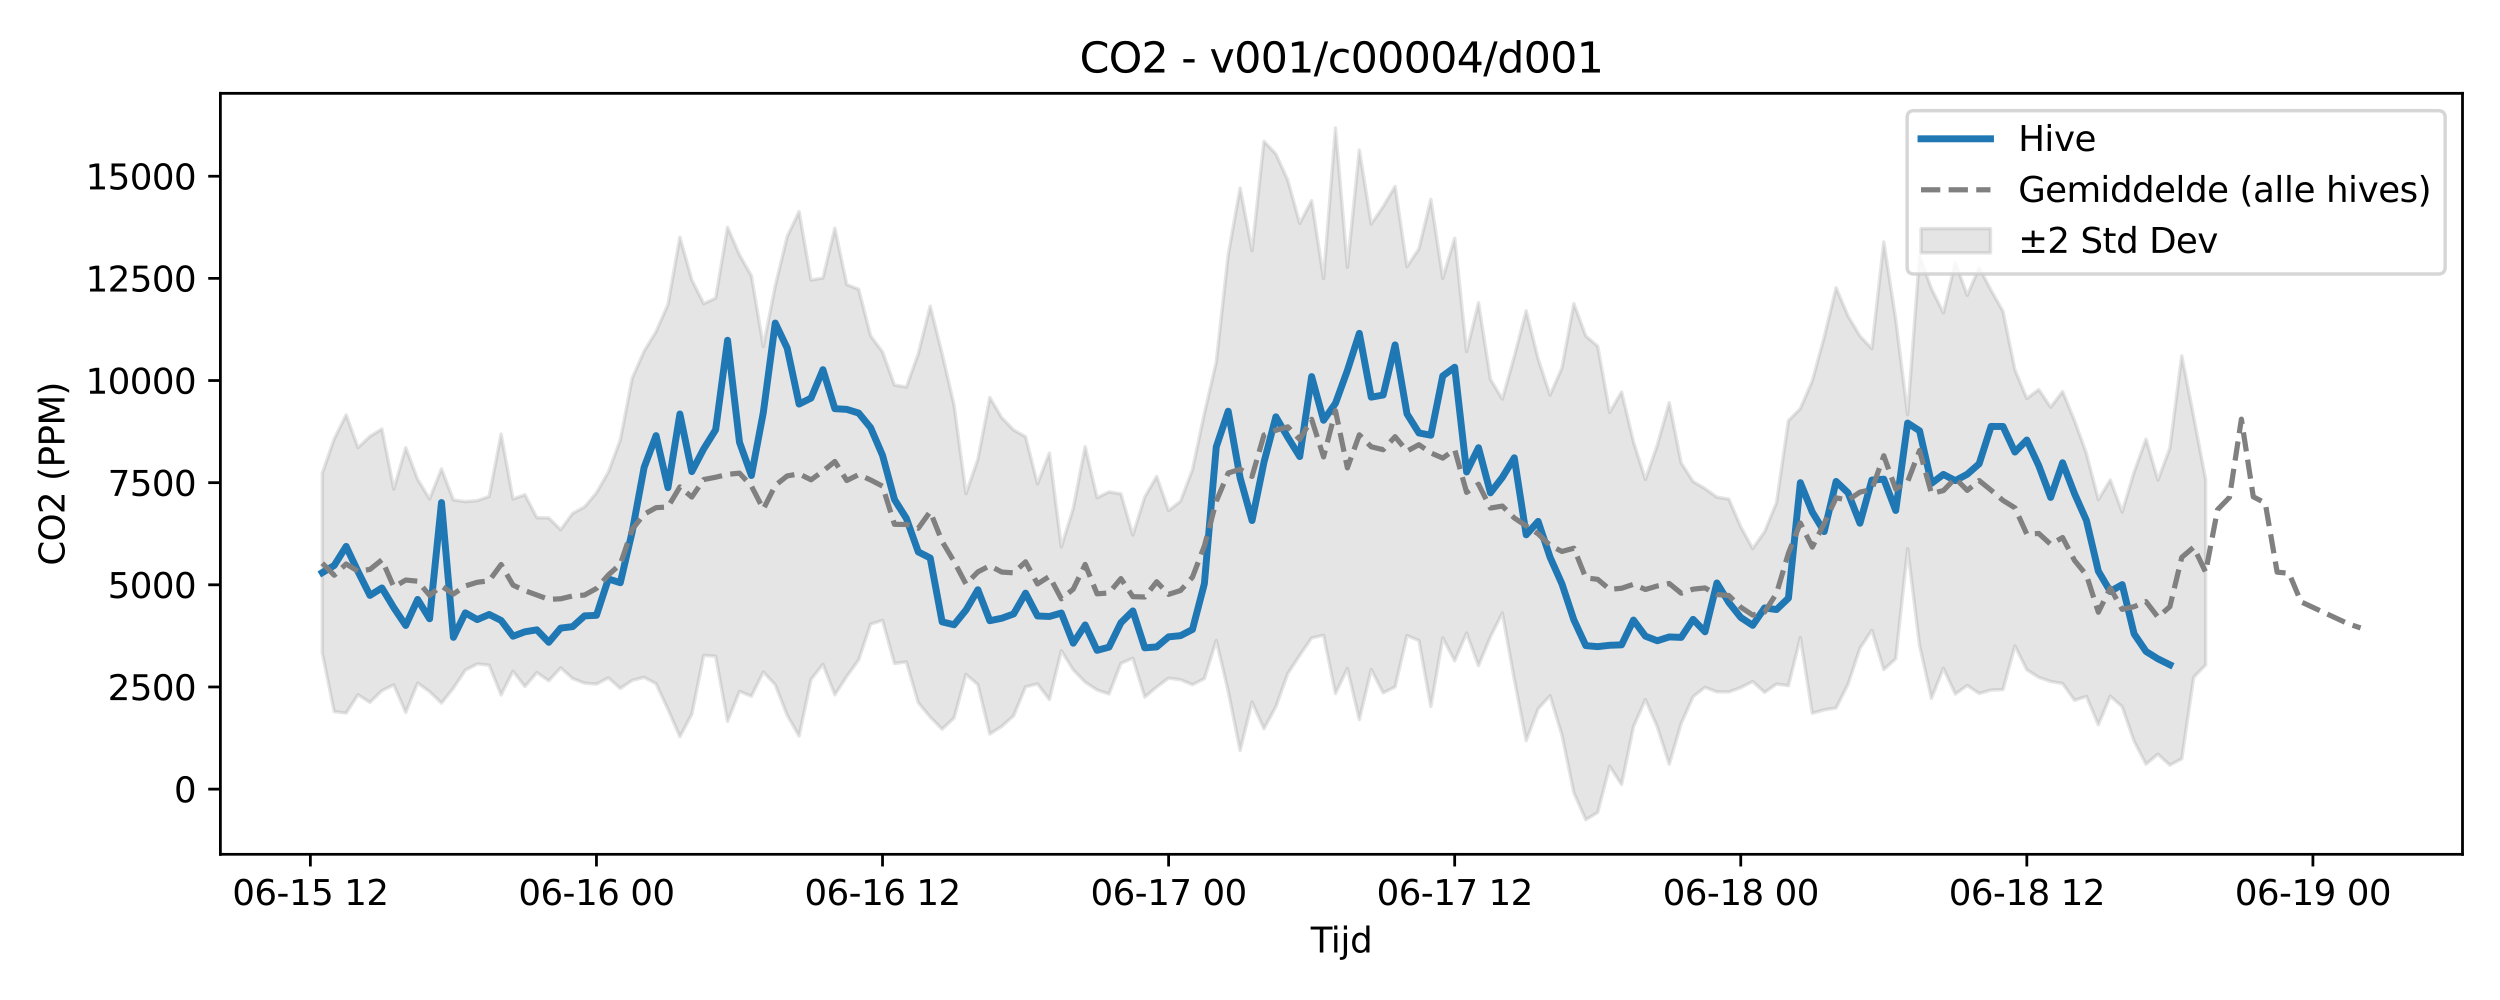 <?xml version="1.0" encoding="utf-8" standalone="no"?>
<!DOCTYPE svg PUBLIC "-//W3C//DTD SVG 1.1//EN"
  "http://www.w3.org/Graphics/SVG/1.1/DTD/svg11.dtd">
<svg xmlns:xlink="http://www.w3.org/1999/xlink" width="720pt" height="288pt" viewBox="0 0 720 288" xmlns="http://www.w3.org/2000/svg" version="1.1">
 <defs>
  <style type="text/css">*{stroke-linejoin: round; stroke-linecap: butt}</style>
 </defs>
 <g id="figure_1">
  <g id="patch_1">
   <path d="M 0 288 
L 720 288 
L 720 0 
L 0 0 
z
" style="fill: #ffffff"/>
  </g>
  <g id="axes_1">
   <g id="patch_2">
    <path d="M 63.47 246.04 
L 709.2 246.04 
L 709.2 26.88 
L 63.47 26.88 
z
" style="fill: #ffffff"/>
   </g>
   <g id="FillBetweenPolyCollection_1">
    <defs>
     <path id="m7c883e837b" d="M 92.821 -151.718 
L 92.821 -99.888 
L 96.254 -83.065 
L 99.687 -82.637 
L 103.12 -87.908 
L 106.553 -85.699 
L 109.986 -89.09 
L 113.419 -90.741 
L 116.852 -82.831 
L 120.285 -91.264 
L 123.718 -88.813 
L 127.15 -85.507 
L 130.583 -89.812 
L 134.016 -94.982 
L 137.449 -96.773 
L 140.882 -96.433 
L 144.315 -87.86 
L 147.748 -94.683 
L 151.181 -90.273 
L 154.614 -94.298 
L 158.047 -91.931 
L 161.48 -95.653 
L 164.912 -92.588 
L 168.345 -91.252 
L 171.778 -90.974 
L 175.211 -92.769 
L 178.644 -89.728 
L 182.077 -92.045 
L 185.51 -92.929 
L 188.943 -91.09 
L 192.376 -83.692 
L 195.809 -75.841 
L 199.242 -82.294 
L 202.674 -99.248 
L 206.107 -98.986 
L 209.54 -80.231 
L 212.973 -88.872 
L 216.406 -87.487 
L 219.839 -94.462 
L 223.272 -90.772 
L 226.705 -82.03 
L 230.138 -75.996 
L 233.571 -92.294 
L 237.004 -96.679 
L 240.436 -87.904 
L 243.869 -93.193 
L 247.302 -97.949 
L 250.735 -108.26 
L 254.168 -109.33 
L 257.601 -96.907 
L 261.034 -97.364 
L 264.467 -85.61 
L 267.9 -81.491 
L 271.333 -78.003 
L 274.765 -81.235 
L 278.198 -93.748 
L 281.631 -90.847 
L 285.064 -76.599 
L 288.497 -78.797 
L 291.93 -81.87 
L 295.363 -90.186 
L 298.796 -91.031 
L 302.229 -86.523 
L 305.662 -100.596 
L 309.095 -95.082 
L 312.527 -91.533 
L 315.96 -89.292 
L 319.393 -88.133 
L 322.826 -96.958 
L 326.259 -98.433 
L 329.692 -87.259 
L 333.125 -90.128 
L 336.558 -92.692 
L 339.991 -92.237 
L 343.424 -90.806 
L 346.857 -92.559 
L 350.289 -103.541 
L 353.722 -88.955 
L 357.155 -71.867 
L 360.588 -85.789 
L 364.021 -78.111 
L 367.454 -84.49 
L 370.887 -94.019 
L 374.32 -99.255 
L 377.753 -104.278 
L 381.186 -105.033 
L 384.619 -88.251 
L 388.051 -95.478 
L 391.484 -80.747 
L 394.917 -95.173 
L 398.35 -88.453 
L 401.783 -90.165 
L 405.216 -104.948 
L 408.649 -103.538 
L 412.082 -84.512 
L 415.515 -104.287 
L 418.948 -97.677 
L 422.381 -105.677 
L 425.813 -96.287 
L 429.246 -104.602 
L 432.679 -111.441 
L 436.112 -92.36 
L 439.545 -74.701 
L 442.978 -83.842 
L 446.411 -87.638 
L 449.844 -76.311 
L 453.277 -59.678 
L 456.71 -51.922 
L 460.143 -54.014 
L 463.575 -67.315 
L 467.008 -62.048 
L 470.441 -78.7 
L 473.874 -86.515 
L 477.307 -78.659 
L 480.74 -67.883 
L 484.173 -79.615 
L 487.606 -87.335 
L 491.039 -90.056 
L 494.472 -88.754 
L 497.905 -88.716 
L 501.337 -89.971 
L 504.77 -91.707 
L 508.203 -88.581 
L 511.636 -90.988 
L 515.069 -90.531 
L 518.502 -104.397 
L 521.935 -82.585 
L 525.368 -83.553 
L 528.801 -84.113 
L 532.234 -90.934 
L 535.666 -101.319 
L 539.099 -106.487 
L 542.532 -95.16 
L 545.965 -98.272 
L 549.398 -129.984 
L 552.831 -102.164 
L 556.264 -86.874 
L 559.697 -95.538 
L 563.13 -88.109 
L 566.563 -90.588 
L 569.996 -88.28 
L 573.428 -89.252 
L 576.861 -89.404 
L 580.294 -101.974 
L 583.727 -95.098 
L 587.16 -92.926 
L 590.593 -91.738 
L 594.026 -91.147 
L 597.459 -86.308 
L 600.892 -87.435 
L 604.325 -79.264 
L 607.758 -87.505 
L 611.19 -84.459 
L 614.623 -74.521 
L 618.056 -67.916 
L 621.489 -70.784 
L 624.922 -67.639 
L 628.355 -69.461 
L 631.788 -92.941 
L 635.221 -96.496 
L 635.221 -149.941 
L 635.221 -149.941 
L 631.788 -167.905 
L 628.355 -185.513 
L 624.922 -158.944 
L 621.489 -149.718 
L 618.056 -161.545 
L 614.623 -152.038 
L 611.19 -140.546 
L 607.758 -149.785 
L 604.325 -144.102 
L 600.892 -157.367 
L 597.459 -166.883 
L 594.026 -175.236 
L 590.593 -170.736 
L 587.16 -175.809 
L 583.727 -173.223 
L 580.294 -181.519 
L 576.861 -198.357 
L 573.428 -204.398 
L 569.996 -210.926 
L 566.563 -202.947 
L 563.13 -212.403 
L 559.697 -197.886 
L 556.264 -204.842 
L 552.831 -214.327 
L 549.398 -168.585 
L 545.965 -196.016 
L 542.532 -218.324 
L 539.099 -187.603 
L 535.666 -191.214 
L 532.234 -196.988 
L 528.801 -205.133 
L 525.368 -190.911 
L 521.935 -178.279 
L 518.502 -170.317 
L 515.069 -166.841 
L 511.636 -143.215 
L 508.203 -134.862 
L 504.77 -130.009 
L 501.337 -136.282 
L 497.905 -144.255 
L 494.472 -144.804 
L 491.039 -147.289 
L 487.606 -149.307 
L 484.173 -154.703 
L 480.74 -172.025 
L 477.307 -159.82 
L 473.874 -149.925 
L 470.441 -160.752 
L 467.008 -175.108 
L 463.575 -169.208 
L 460.143 -188.282 
L 456.71 -191.238 
L 453.277 -200.551 
L 449.844 -182.044 
L 446.411 -174.21 
L 442.978 -184.656 
L 439.545 -198.454 
L 436.112 -185.296 
L 432.679 -173.066 
L 429.246 -178.763 
L 425.813 -200.795 
L 422.381 -186.725 
L 418.948 -219.378 
L 415.515 -207.84 
L 412.082 -230.607 
L 408.649 -216.335 
L 405.216 -211.21 
L 401.783 -234.317 
L 398.35 -228.5 
L 394.917 -223.492 
L 391.484 -244.797 
L 388.051 -211.033 
L 384.619 -251.158 
L 381.186 -207.778 
L 377.753 -230.217 
L 374.32 -223.653 
L 370.887 -236.111 
L 367.454 -243.661 
L 364.021 -247.303 
L 360.588 -215.784 
L 357.155 -233.848 
L 353.722 -214.588 
L 350.289 -183.722 
L 346.857 -168.912 
L 343.424 -152.733 
L 339.991 -143.623 
L 336.558 -140.958 
L 333.125 -150.794 
L 329.692 -144.875 
L 326.259 -133.903 
L 322.826 -145.765 
L 319.393 -146.338 
L 315.96 -144.653 
L 312.527 -159.348 
L 309.095 -141.578 
L 305.662 -130.476 
L 302.229 -157.502 
L 298.796 -148.621 
L 295.363 -162.206 
L 291.93 -164.168 
L 288.497 -167.701 
L 285.064 -173.534 
L 281.631 -155.752 
L 278.198 -145.822 
L 274.765 -171.355 
L 271.333 -186.111 
L 267.9 -199.82 
L 264.467 -186.107 
L 261.034 -176.524 
L 257.601 -177.094 
L 254.168 -186.645 
L 250.735 -191.283 
L 247.302 -204.688 
L 243.869 -206.029 
L 240.436 -222.277 
L 237.004 -207.944 
L 233.571 -207.343 
L 230.138 -227.054 
L 226.705 -219.834 
L 223.272 -205.634 
L 219.839 -188.245 
L 216.406 -208.559 
L 212.973 -214.603 
L 209.54 -222.528 
L 206.107 -202.128 
L 202.674 -200.543 
L 199.242 -207.406 
L 195.809 -219.694 
L 192.376 -200.307 
L 188.943 -192.493 
L 185.51 -186.859 
L 182.077 -179.071 
L 178.644 -161.275 
L 175.211 -152.058 
L 171.778 -146.067 
L 168.345 -142.004 
L 164.912 -140.145 
L 161.48 -135.444 
L 158.047 -138.837 
L 154.614 -138.908 
L 151.181 -145.512 
L 147.748 -144.286 
L 144.315 -162.984 
L 140.882 -145.031 
L 137.449 -143.834 
L 134.016 -143.523 
L 130.583 -144.022 
L 127.15 -152.952 
L 123.718 -144.289 
L 120.285 -149.964 
L 116.852 -159.065 
L 113.419 -147.157 
L 109.986 -164.458 
L 106.553 -162.324 
L 103.12 -159.066 
L 99.687 -168.515 
L 96.254 -161.606 
L 92.821 -151.718 
z
" style="stroke: #808080; stroke-opacity: 0.2"/>
    </defs>
    <g clip-path="url(#pbb667605f0)">
     <use xlink:href="#m7c883e837b" x="0" y="288" style="fill: #808080; fill-opacity: 0.2; stroke: #808080; stroke-opacity: 0.2"/>
    </g>
   </g>
   <g id="matplotlib.axis_1">
    <g id="xtick_1">
     <g id="line2d_1">
      <defs>
       <path id="m0e3fbd7cf3" d="M 0 0 
L 0 3.5 
" style="stroke: #000000; stroke-width: 0.8"/>
      </defs>
      <g>
       <use xlink:href="#m0e3fbd7cf3" x="89.388" y="246.04" style="stroke: #000000; stroke-width: 0.8"/>
      </g>
     </g>
     <g id="text_1">
      <!-- 06-15 12 -->
      <g transform="translate(66.908 260.638) scale(0.1 -0.1)">
       <defs>
        <path id="DejaVuSans-30" d="M 2034 4250 
Q 1547 4250 1301 3770 
Q 1056 3291 1056 2328 
Q 1056 1369 1301 889 
Q 1547 409 2034 409 
Q 2525 409 2770 889 
Q 3016 1369 3016 2328 
Q 3016 3291 2770 3770 
Q 2525 4250 2034 4250 
z
M 2034 4750 
Q 2819 4750 3233 4129 
Q 3647 3509 3647 2328 
Q 3647 1150 3233 529 
Q 2819 -91 2034 -91 
Q 1250 -91 836 529 
Q 422 1150 422 2328 
Q 422 3509 836 4129 
Q 1250 4750 2034 4750 
z
" transform="scale(0.016)"/>
        <path id="DejaVuSans-36" d="M 2113 2584 
Q 1688 2584 1439 2293 
Q 1191 2003 1191 1497 
Q 1191 994 1439 701 
Q 1688 409 2113 409 
Q 2538 409 2786 701 
Q 3034 994 3034 1497 
Q 3034 2003 2786 2293 
Q 2538 2584 2113 2584 
z
M 3366 4563 
L 3366 3988 
Q 3128 4100 2886 4159 
Q 2644 4219 2406 4219 
Q 1781 4219 1451 3797 
Q 1122 3375 1075 2522 
Q 1259 2794 1537 2939 
Q 1816 3084 2150 3084 
Q 2853 3084 3261 2657 
Q 3669 2231 3669 1497 
Q 3669 778 3244 343 
Q 2819 -91 2113 -91 
Q 1303 -91 875 529 
Q 447 1150 447 2328 
Q 447 3434 972 4092 
Q 1497 4750 2381 4750 
Q 2619 4750 2861 4703 
Q 3103 4656 3366 4563 
z
" transform="scale(0.016)"/>
        <path id="DejaVuSans-2d" d="M 313 2009 
L 1997 2009 
L 1997 1497 
L 313 1497 
L 313 2009 
z
" transform="scale(0.016)"/>
        <path id="DejaVuSans-31" d="M 794 531 
L 1825 531 
L 1825 4091 
L 703 3866 
L 703 4441 
L 1819 4666 
L 2450 4666 
L 2450 531 
L 3481 531 
L 3481 0 
L 794 0 
L 794 531 
z
" transform="scale(0.016)"/>
        <path id="DejaVuSans-35" d="M 691 4666 
L 3169 4666 
L 3169 4134 
L 1269 4134 
L 1269 2991 
Q 1406 3038 1543 3061 
Q 1681 3084 1819 3084 
Q 2600 3084 3056 2656 
Q 3513 2228 3513 1497 
Q 3513 744 3044 326 
Q 2575 -91 1722 -91 
Q 1428 -91 1123 -41 
Q 819 9 494 109 
L 494 744 
Q 775 591 1075 516 
Q 1375 441 1709 441 
Q 2250 441 2565 725 
Q 2881 1009 2881 1497 
Q 2881 1984 2565 2268 
Q 2250 2553 1709 2553 
Q 1456 2553 1204 2497 
Q 953 2441 691 2322 
L 691 4666 
z
" transform="scale(0.016)"/>
        <path id="DejaVuSans-20" transform="scale(0.016)"/>
        <path id="DejaVuSans-32" d="M 1228 531 
L 3431 531 
L 3431 0 
L 469 0 
L 469 531 
Q 828 903 1448 1529 
Q 2069 2156 2228 2338 
Q 2531 2678 2651 2914 
Q 2772 3150 2772 3378 
Q 2772 3750 2511 3984 
Q 2250 4219 1831 4219 
Q 1534 4219 1204 4116 
Q 875 4013 500 3803 
L 500 4441 
Q 881 4594 1212 4672 
Q 1544 4750 1819 4750 
Q 2544 4750 2975 4387 
Q 3406 4025 3406 3419 
Q 3406 3131 3298 2873 
Q 3191 2616 2906 2266 
Q 2828 2175 2409 1742 
Q 1991 1309 1228 531 
z
" transform="scale(0.016)"/>
       </defs>
       <use xlink:href="#DejaVuSans-30"/>
       <use xlink:href="#DejaVuSans-36" transform="translate(63.623 0)"/>
       <use xlink:href="#DejaVuSans-2d" transform="translate(127.246 0)"/>
       <use xlink:href="#DejaVuSans-31" transform="translate(163.33 0)"/>
       <use xlink:href="#DejaVuSans-35" transform="translate(226.953 0)"/>
       <use xlink:href="#DejaVuSans-20" transform="translate(290.576 0)"/>
       <use xlink:href="#DejaVuSans-31" transform="translate(322.363 0)"/>
       <use xlink:href="#DejaVuSans-32" transform="translate(385.986 0)"/>
      </g>
     </g>
    </g>
    <g id="xtick_2">
     <g id="line2d_2">
      <g>
       <use xlink:href="#m0e3fbd7cf3" x="171.778" y="246.04" style="stroke: #000000; stroke-width: 0.8"/>
      </g>
     </g>
     <g id="text_2">
      <!-- 06-16 00 -->
      <g transform="translate(149.298 260.638) scale(0.1 -0.1)">
       <use xlink:href="#DejaVuSans-30"/>
       <use xlink:href="#DejaVuSans-36" transform="translate(63.623 0)"/>
       <use xlink:href="#DejaVuSans-2d" transform="translate(127.246 0)"/>
       <use xlink:href="#DejaVuSans-31" transform="translate(163.33 0)"/>
       <use xlink:href="#DejaVuSans-36" transform="translate(226.953 0)"/>
       <use xlink:href="#DejaVuSans-20" transform="translate(290.576 0)"/>
       <use xlink:href="#DejaVuSans-30" transform="translate(322.363 0)"/>
       <use xlink:href="#DejaVuSans-30" transform="translate(385.986 0)"/>
      </g>
     </g>
    </g>
    <g id="xtick_3">
     <g id="line2d_3">
      <g>
       <use xlink:href="#m0e3fbd7cf3" x="254.168" y="246.04" style="stroke: #000000; stroke-width: 0.8"/>
      </g>
     </g>
     <g id="text_3">
      <!-- 06-16 12 -->
      <g transform="translate(231.688 260.638) scale(0.1 -0.1)">
       <use xlink:href="#DejaVuSans-30"/>
       <use xlink:href="#DejaVuSans-36" transform="translate(63.623 0)"/>
       <use xlink:href="#DejaVuSans-2d" transform="translate(127.246 0)"/>
       <use xlink:href="#DejaVuSans-31" transform="translate(163.33 0)"/>
       <use xlink:href="#DejaVuSans-36" transform="translate(226.953 0)"/>
       <use xlink:href="#DejaVuSans-20" transform="translate(290.576 0)"/>
       <use xlink:href="#DejaVuSans-31" transform="translate(322.363 0)"/>
       <use xlink:href="#DejaVuSans-32" transform="translate(385.986 0)"/>
      </g>
     </g>
    </g>
    <g id="xtick_4">
     <g id="line2d_4">
      <g>
       <use xlink:href="#m0e3fbd7cf3" x="336.558" y="246.04" style="stroke: #000000; stroke-width: 0.8"/>
      </g>
     </g>
     <g id="text_4">
      <!-- 06-17 00 -->
      <g transform="translate(314.077 260.638) scale(0.1 -0.1)">
       <defs>
        <path id="DejaVuSans-37" d="M 525 4666 
L 3525 4666 
L 3525 4397 
L 1831 0 
L 1172 0 
L 2766 4134 
L 525 4134 
L 525 4666 
z
" transform="scale(0.016)"/>
       </defs>
       <use xlink:href="#DejaVuSans-30"/>
       <use xlink:href="#DejaVuSans-36" transform="translate(63.623 0)"/>
       <use xlink:href="#DejaVuSans-2d" transform="translate(127.246 0)"/>
       <use xlink:href="#DejaVuSans-31" transform="translate(163.33 0)"/>
       <use xlink:href="#DejaVuSans-37" transform="translate(226.953 0)"/>
       <use xlink:href="#DejaVuSans-20" transform="translate(290.576 0)"/>
       <use xlink:href="#DejaVuSans-30" transform="translate(322.363 0)"/>
       <use xlink:href="#DejaVuSans-30" transform="translate(385.986 0)"/>
      </g>
     </g>
    </g>
    <g id="xtick_5">
     <g id="line2d_5">
      <g>
       <use xlink:href="#m0e3fbd7cf3" x="418.948" y="246.04" style="stroke: #000000; stroke-width: 0.8"/>
      </g>
     </g>
     <g id="text_5">
      <!-- 06-17 12 -->
      <g transform="translate(396.467 260.638) scale(0.1 -0.1)">
       <use xlink:href="#DejaVuSans-30"/>
       <use xlink:href="#DejaVuSans-36" transform="translate(63.623 0)"/>
       <use xlink:href="#DejaVuSans-2d" transform="translate(127.246 0)"/>
       <use xlink:href="#DejaVuSans-31" transform="translate(163.33 0)"/>
       <use xlink:href="#DejaVuSans-37" transform="translate(226.953 0)"/>
       <use xlink:href="#DejaVuSans-20" transform="translate(290.576 0)"/>
       <use xlink:href="#DejaVuSans-31" transform="translate(322.363 0)"/>
       <use xlink:href="#DejaVuSans-32" transform="translate(385.986 0)"/>
      </g>
     </g>
    </g>
    <g id="xtick_6">
     <g id="line2d_6">
      <g>
       <use xlink:href="#m0e3fbd7cf3" x="501.337" y="246.04" style="stroke: #000000; stroke-width: 0.8"/>
      </g>
     </g>
     <g id="text_6">
      <!-- 06-18 00 -->
      <g transform="translate(478.857 260.638) scale(0.1 -0.1)">
       <defs>
        <path id="DejaVuSans-38" d="M 2034 2216 
Q 1584 2216 1326 1975 
Q 1069 1734 1069 1313 
Q 1069 891 1326 650 
Q 1584 409 2034 409 
Q 2484 409 2743 651 
Q 3003 894 3003 1313 
Q 3003 1734 2745 1975 
Q 2488 2216 2034 2216 
z
M 1403 2484 
Q 997 2584 770 2862 
Q 544 3141 544 3541 
Q 544 4100 942 4425 
Q 1341 4750 2034 4750 
Q 2731 4750 3128 4425 
Q 3525 4100 3525 3541 
Q 3525 3141 3298 2862 
Q 3072 2584 2669 2484 
Q 3125 2378 3379 2068 
Q 3634 1759 3634 1313 
Q 3634 634 3220 271 
Q 2806 -91 2034 -91 
Q 1263 -91 848 271 
Q 434 634 434 1313 
Q 434 1759 690 2068 
Q 947 2378 1403 2484 
z
M 1172 3481 
Q 1172 3119 1398 2916 
Q 1625 2713 2034 2713 
Q 2441 2713 2670 2916 
Q 2900 3119 2900 3481 
Q 2900 3844 2670 4047 
Q 2441 4250 2034 4250 
Q 1625 4250 1398 4047 
Q 1172 3844 1172 3481 
z
" transform="scale(0.016)"/>
       </defs>
       <use xlink:href="#DejaVuSans-30"/>
       <use xlink:href="#DejaVuSans-36" transform="translate(63.623 0)"/>
       <use xlink:href="#DejaVuSans-2d" transform="translate(127.246 0)"/>
       <use xlink:href="#DejaVuSans-31" transform="translate(163.33 0)"/>
       <use xlink:href="#DejaVuSans-38" transform="translate(226.953 0)"/>
       <use xlink:href="#DejaVuSans-20" transform="translate(290.576 0)"/>
       <use xlink:href="#DejaVuSans-30" transform="translate(322.363 0)"/>
       <use xlink:href="#DejaVuSans-30" transform="translate(385.986 0)"/>
      </g>
     </g>
    </g>
    <g id="xtick_7">
     <g id="line2d_7">
      <g>
       <use xlink:href="#m0e3fbd7cf3" x="583.727" y="246.04" style="stroke: #000000; stroke-width: 0.8"/>
      </g>
     </g>
     <g id="text_7">
      <!-- 06-18 12 -->
      <g transform="translate(561.247 260.638) scale(0.1 -0.1)">
       <use xlink:href="#DejaVuSans-30"/>
       <use xlink:href="#DejaVuSans-36" transform="translate(63.623 0)"/>
       <use xlink:href="#DejaVuSans-2d" transform="translate(127.246 0)"/>
       <use xlink:href="#DejaVuSans-31" transform="translate(163.33 0)"/>
       <use xlink:href="#DejaVuSans-38" transform="translate(226.953 0)"/>
       <use xlink:href="#DejaVuSans-20" transform="translate(290.576 0)"/>
       <use xlink:href="#DejaVuSans-31" transform="translate(322.363 0)"/>
       <use xlink:href="#DejaVuSans-32" transform="translate(385.986 0)"/>
      </g>
     </g>
    </g>
    <g id="xtick_8">
     <g id="line2d_8">
      <g>
       <use xlink:href="#m0e3fbd7cf3" x="666.117" y="246.04" style="stroke: #000000; stroke-width: 0.8"/>
      </g>
     </g>
     <g id="text_8">
      <!-- 06-19 00 -->
      <g transform="translate(643.637 260.638) scale(0.1 -0.1)">
       <defs>
        <path id="DejaVuSans-39" d="M 703 97 
L 703 672 
Q 941 559 1184 500 
Q 1428 441 1663 441 
Q 2288 441 2617 861 
Q 2947 1281 2994 2138 
Q 2813 1869 2534 1725 
Q 2256 1581 1919 1581 
Q 1219 1581 811 2004 
Q 403 2428 403 3163 
Q 403 3881 828 4315 
Q 1253 4750 1959 4750 
Q 2769 4750 3195 4129 
Q 3622 3509 3622 2328 
Q 3622 1225 3098 567 
Q 2575 -91 1691 -91 
Q 1453 -91 1209 -44 
Q 966 3 703 97 
z
M 1959 2075 
Q 2384 2075 2632 2365 
Q 2881 2656 2881 3163 
Q 2881 3666 2632 3958 
Q 2384 4250 1959 4250 
Q 1534 4250 1286 3958 
Q 1038 3666 1038 3163 
Q 1038 2656 1286 2365 
Q 1534 2075 1959 2075 
z
" transform="scale(0.016)"/>
       </defs>
       <use xlink:href="#DejaVuSans-30"/>
       <use xlink:href="#DejaVuSans-36" transform="translate(63.623 0)"/>
       <use xlink:href="#DejaVuSans-2d" transform="translate(127.246 0)"/>
       <use xlink:href="#DejaVuSans-31" transform="translate(163.33 0)"/>
       <use xlink:href="#DejaVuSans-39" transform="translate(226.953 0)"/>
       <use xlink:href="#DejaVuSans-20" transform="translate(290.576 0)"/>
       <use xlink:href="#DejaVuSans-30" transform="translate(322.363 0)"/>
       <use xlink:href="#DejaVuSans-30" transform="translate(385.986 0)"/>
      </g>
     </g>
    </g>
    <g id="text_9">
     <!-- Tijd -->
     <g transform="translate(377.485 274.317) scale(0.1 -0.1)">
      <defs>
       <path id="DejaVuSans-54" d="M -19 4666 
L 3928 4666 
L 3928 4134 
L 2272 4134 
L 2272 0 
L 1638 0 
L 1638 4134 
L -19 4134 
L -19 4666 
z
" transform="scale(0.016)"/>
       <path id="DejaVuSans-69" d="M 603 3500 
L 1178 3500 
L 1178 0 
L 603 0 
L 603 3500 
z
M 603 4863 
L 1178 4863 
L 1178 4134 
L 603 4134 
L 603 4863 
z
" transform="scale(0.016)"/>
       <path id="DejaVuSans-6a" d="M 603 3500 
L 1178 3500 
L 1178 -63 
Q 1178 -731 923 -1031 
Q 669 -1331 103 -1331 
L -116 -1331 
L -116 -844 
L 38 -844 
Q 366 -844 484 -692 
Q 603 -541 603 -63 
L 603 3500 
z
M 603 4863 
L 1178 4863 
L 1178 4134 
L 603 4134 
L 603 4863 
z
" transform="scale(0.016)"/>
       <path id="DejaVuSans-64" d="M 2906 2969 
L 2906 4863 
L 3481 4863 
L 3481 0 
L 2906 0 
L 2906 525 
Q 2725 213 2448 61 
Q 2172 -91 1784 -91 
Q 1150 -91 751 415 
Q 353 922 353 1747 
Q 353 2572 751 3078 
Q 1150 3584 1784 3584 
Q 2172 3584 2448 3432 
Q 2725 3281 2906 2969 
z
M 947 1747 
Q 947 1113 1208 752 
Q 1469 391 1925 391 
Q 2381 391 2643 752 
Q 2906 1113 2906 1747 
Q 2906 2381 2643 2742 
Q 2381 3103 1925 3103 
Q 1469 3103 1208 2742 
Q 947 2381 947 1747 
z
" transform="scale(0.016)"/>
      </defs>
      <use xlink:href="#DejaVuSans-54"/>
      <use xlink:href="#DejaVuSans-69" transform="translate(57.959 0)"/>
      <use xlink:href="#DejaVuSans-6a" transform="translate(85.742 0)"/>
      <use xlink:href="#DejaVuSans-64" transform="translate(113.525 0)"/>
     </g>
    </g>
   </g>
   <g id="matplotlib.axis_2">
    <g id="ytick_1">
     <g id="line2d_9">
      <defs>
       <path id="m60de415767" d="M 0 0 
L -3.5 0 
" style="stroke: #000000; stroke-width: 0.8"/>
      </defs>
      <g>
       <use xlink:href="#m60de415767" x="63.47" y="227.265" style="stroke: #000000; stroke-width: 0.8"/>
      </g>
     </g>
     <g id="text_10">
      <!-- 0 -->
      <g transform="translate(50.108 231.064) scale(0.1 -0.1)">
       <use xlink:href="#DejaVuSans-30"/>
      </g>
     </g>
    </g>
    <g id="ytick_2">
     <g id="line2d_10">
      <g>
       <use xlink:href="#m60de415767" x="63.47" y="197.846" style="stroke: #000000; stroke-width: 0.8"/>
      </g>
     </g>
     <g id="text_11">
      <!-- 2500 -->
      <g transform="translate(31.02 201.646) scale(0.1 -0.1)">
       <use xlink:href="#DejaVuSans-32"/>
       <use xlink:href="#DejaVuSans-35" transform="translate(63.623 0)"/>
       <use xlink:href="#DejaVuSans-30" transform="translate(127.246 0)"/>
       <use xlink:href="#DejaVuSans-30" transform="translate(190.869 0)"/>
      </g>
     </g>
    </g>
    <g id="ytick_3">
     <g id="line2d_11">
      <g>
       <use xlink:href="#m60de415767" x="63.47" y="168.428" style="stroke: #000000; stroke-width: 0.8"/>
      </g>
     </g>
     <g id="text_12">
      <!-- 5000 -->
      <g transform="translate(31.02 172.227) scale(0.1 -0.1)">
       <use xlink:href="#DejaVuSans-35"/>
       <use xlink:href="#DejaVuSans-30" transform="translate(63.623 0)"/>
       <use xlink:href="#DejaVuSans-30" transform="translate(127.246 0)"/>
       <use xlink:href="#DejaVuSans-30" transform="translate(190.869 0)"/>
      </g>
     </g>
    </g>
    <g id="ytick_4">
     <g id="line2d_12">
      <g>
       <use xlink:href="#m60de415767" x="63.47" y="139.009" style="stroke: #000000; stroke-width: 0.8"/>
      </g>
     </g>
     <g id="text_13">
      <!-- 7500 -->
      <g transform="translate(31.02 142.809) scale(0.1 -0.1)">
       <use xlink:href="#DejaVuSans-37"/>
       <use xlink:href="#DejaVuSans-35" transform="translate(63.623 0)"/>
       <use xlink:href="#DejaVuSans-30" transform="translate(127.246 0)"/>
       <use xlink:href="#DejaVuSans-30" transform="translate(190.869 0)"/>
      </g>
     </g>
    </g>
    <g id="ytick_5">
     <g id="line2d_13">
      <g>
       <use xlink:href="#m60de415767" x="63.47" y="109.591" style="stroke: #000000; stroke-width: 0.8"/>
      </g>
     </g>
     <g id="text_14">
      <!-- 10000 -->
      <g transform="translate(24.657 113.39) scale(0.1 -0.1)">
       <use xlink:href="#DejaVuSans-31"/>
       <use xlink:href="#DejaVuSans-30" transform="translate(63.623 0)"/>
       <use xlink:href="#DejaVuSans-30" transform="translate(127.246 0)"/>
       <use xlink:href="#DejaVuSans-30" transform="translate(190.869 0)"/>
       <use xlink:href="#DejaVuSans-30" transform="translate(254.492 0)"/>
      </g>
     </g>
    </g>
    <g id="ytick_6">
     <g id="line2d_14">
      <g>
       <use xlink:href="#m60de415767" x="63.47" y="80.172" style="stroke: #000000; stroke-width: 0.8"/>
      </g>
     </g>
     <g id="text_15">
      <!-- 12500 -->
      <g transform="translate(24.657 83.971) scale(0.1 -0.1)">
       <use xlink:href="#DejaVuSans-31"/>
       <use xlink:href="#DejaVuSans-32" transform="translate(63.623 0)"/>
       <use xlink:href="#DejaVuSans-35" transform="translate(127.246 0)"/>
       <use xlink:href="#DejaVuSans-30" transform="translate(190.869 0)"/>
       <use xlink:href="#DejaVuSans-30" transform="translate(254.492 0)"/>
      </g>
     </g>
    </g>
    <g id="ytick_7">
     <g id="line2d_15">
      <g>
       <use xlink:href="#m60de415767" x="63.47" y="50.754" style="stroke: #000000; stroke-width: 0.8"/>
      </g>
     </g>
     <g id="text_16">
      <!-- 15000 -->
      <g transform="translate(24.657 54.553) scale(0.1 -0.1)">
       <use xlink:href="#DejaVuSans-31"/>
       <use xlink:href="#DejaVuSans-35" transform="translate(63.623 0)"/>
       <use xlink:href="#DejaVuSans-30" transform="translate(127.246 0)"/>
       <use xlink:href="#DejaVuSans-30" transform="translate(190.869 0)"/>
       <use xlink:href="#DejaVuSans-30" transform="translate(254.492 0)"/>
      </g>
     </g>
    </g>
    <g id="text_17">
     <!-- CO2 (PPM) -->
     <g transform="translate(18.578 162.903) rotate(-90) scale(0.1 -0.1)">
      <defs>
       <path id="DejaVuSans-43" d="M 4122 4306 
L 4122 3641 
Q 3803 3938 3442 4084 
Q 3081 4231 2675 4231 
Q 1875 4231 1450 3742 
Q 1025 3253 1025 2328 
Q 1025 1406 1450 917 
Q 1875 428 2675 428 
Q 3081 428 3442 575 
Q 3803 722 4122 1019 
L 4122 359 
Q 3791 134 3420 21 
Q 3050 -91 2638 -91 
Q 1578 -91 968 557 
Q 359 1206 359 2328 
Q 359 3453 968 4101 
Q 1578 4750 2638 4750 
Q 3056 4750 3426 4639 
Q 3797 4528 4122 4306 
z
" transform="scale(0.016)"/>
       <path id="DejaVuSans-4f" d="M 2522 4238 
Q 1834 4238 1429 3725 
Q 1025 3213 1025 2328 
Q 1025 1447 1429 934 
Q 1834 422 2522 422 
Q 3209 422 3611 934 
Q 4013 1447 4013 2328 
Q 4013 3213 3611 3725 
Q 3209 4238 2522 4238 
z
M 2522 4750 
Q 3503 4750 4090 4092 
Q 4678 3434 4678 2328 
Q 4678 1225 4090 567 
Q 3503 -91 2522 -91 
Q 1538 -91 948 565 
Q 359 1222 359 2328 
Q 359 3434 948 4092 
Q 1538 4750 2522 4750 
z
" transform="scale(0.016)"/>
       <path id="DejaVuSans-28" d="M 1984 4856 
Q 1566 4138 1362 3434 
Q 1159 2731 1159 2009 
Q 1159 1288 1364 580 
Q 1569 -128 1984 -844 
L 1484 -844 
Q 1016 -109 783 600 
Q 550 1309 550 2009 
Q 550 2706 781 3412 
Q 1013 4119 1484 4856 
L 1984 4856 
z
" transform="scale(0.016)"/>
       <path id="DejaVuSans-50" d="M 1259 4147 
L 1259 2394 
L 2053 2394 
Q 2494 2394 2734 2622 
Q 2975 2850 2975 3272 
Q 2975 3691 2734 3919 
Q 2494 4147 2053 4147 
L 1259 4147 
z
M 628 4666 
L 2053 4666 
Q 2838 4666 3239 4311 
Q 3641 3956 3641 3272 
Q 3641 2581 3239 2228 
Q 2838 1875 2053 1875 
L 1259 1875 
L 1259 0 
L 628 0 
L 628 4666 
z
" transform="scale(0.016)"/>
       <path id="DejaVuSans-4d" d="M 628 4666 
L 1569 4666 
L 2759 1491 
L 3956 4666 
L 4897 4666 
L 4897 0 
L 4281 0 
L 4281 4097 
L 3078 897 
L 2444 897 
L 1241 4097 
L 1241 0 
L 628 0 
L 628 4666 
z
" transform="scale(0.016)"/>
       <path id="DejaVuSans-29" d="M 513 4856 
L 1013 4856 
Q 1481 4119 1714 3412 
Q 1947 2706 1947 2009 
Q 1947 1309 1714 600 
Q 1481 -109 1013 -844 
L 513 -844 
Q 928 -128 1133 580 
Q 1338 1288 1338 2009 
Q 1338 2731 1133 3434 
Q 928 4138 513 4856 
z
" transform="scale(0.016)"/>
      </defs>
      <use xlink:href="#DejaVuSans-43"/>
      <use xlink:href="#DejaVuSans-4f" transform="translate(69.824 0)"/>
      <use xlink:href="#DejaVuSans-32" transform="translate(148.535 0)"/>
      <use xlink:href="#DejaVuSans-20" transform="translate(212.158 0)"/>
      <use xlink:href="#DejaVuSans-28" transform="translate(243.945 0)"/>
      <use xlink:href="#DejaVuSans-50" transform="translate(282.959 0)"/>
      <use xlink:href="#DejaVuSans-50" transform="translate(343.262 0)"/>
      <use xlink:href="#DejaVuSans-4d" transform="translate(403.564 0)"/>
      <use xlink:href="#DejaVuSans-29" transform="translate(489.844 0)"/>
     </g>
    </g>
   </g>
   <g id="line2d_16">
    <path d="M 92.821 164.921 
L 96.254 162.854 
L 99.687 157.37 
L 103.12 164.631 
L 106.553 171.472 
L 109.986 169.334 
L 113.419 175.029 
L 116.852 180.129 
L 120.285 172.645 
L 123.718 178.207 
L 127.15 144.74 
L 130.583 183.555 
L 134.016 176.5 
L 137.449 178.442 
L 140.882 176.967 
L 144.315 178.681 
L 147.748 183.231 
L 151.181 181.953 
L 154.614 181.396 
L 158.047 184.977 
L 161.48 180.886 
L 164.912 180.478 
L 168.345 177.371 
L 171.778 177.218 
L 175.211 166.733 
L 178.644 167.828 
L 182.077 153.138 
L 185.51 134.593 
L 188.943 125.465 
L 192.376 140.449 
L 195.809 119.232 
L 199.242 135.82 
L 202.674 129.266 
L 206.107 123.763 
L 209.54 98 
L 212.973 127.363 
L 216.406 136.942 
L 219.839 118.777 
L 223.272 93.042 
L 226.705 100.259 
L 230.138 116.369 
L 233.571 114.659 
L 237.004 106.472 
L 240.436 117.702 
L 243.869 117.895 
L 247.302 118.962 
L 250.735 123.17 
L 254.168 131.133 
L 257.601 143.854 
L 261.034 149.298 
L 264.467 158.951 
L 267.9 160.704 
L 271.333 179.093 
L 274.765 179.936 
L 278.198 175.704 
L 281.631 169.856 
L 285.064 178.764 
L 288.497 178.058 
L 291.93 176.81 
L 295.363 170.828 
L 298.796 177.399 
L 302.229 177.548 
L 305.662 176.547 
L 309.095 185.24 
L 312.527 179.987 
L 315.96 187.299 
L 319.393 186.373 
L 322.826 179.352 
L 326.259 175.947 
L 329.692 186.577 
L 333.125 186.31 
L 336.558 183.412 
L 339.991 183.07 
L 343.424 181.294 
L 346.857 168.11 
L 350.289 128.681 
L 353.722 118.432 
L 357.155 137.605 
L 360.588 149.914 
L 364.021 133.126 
L 367.454 120.044 
L 370.887 125.955 
L 374.32 131.49 
L 377.753 108.461 
L 381.186 121.04 
L 384.619 116.149 
L 388.051 106.684 
L 391.484 96.007 
L 394.917 114.38 
L 398.35 113.76 
L 401.783 99.333 
L 405.216 119.197 
L 408.649 124.7 
L 412.082 125.343 
L 415.515 108.273 
L 418.948 105.77 
L 422.381 135.934 
L 425.813 128.944 
L 429.246 141.939 
L 432.679 137.483 
L 436.112 131.851 
L 439.545 154.021 
L 442.978 150.169 
L 446.411 160.461 
L 449.844 168.169 
L 453.277 178.548 
L 456.71 185.938 
L 460.143 186.236 
L 463.575 185.836 
L 467.008 185.718 
L 470.441 178.583 
L 473.874 183.216 
L 477.307 184.537 
L 480.74 183.439 
L 484.173 183.565 
L 487.606 178.379 
L 491.039 181.956 
L 494.472 167.902 
L 497.905 173.511 
L 501.337 177.83 
L 504.77 180.097 
L 508.203 175.084 
L 511.636 175.555 
L 515.069 172.26 
L 518.502 139.013 
L 521.935 147.478 
L 525.368 153.095 
L 528.801 138.656 
L 532.234 141.932 
L 535.666 150.687 
L 539.099 138.264 
L 542.532 138.001 
L 545.965 147.015 
L 549.398 121.845 
L 552.831 124.061 
L 556.264 139.213 
L 559.697 136.632 
L 563.13 138.421 
L 566.563 136.589 
L 569.996 133.569 
L 573.428 122.809 
L 576.861 122.829 
L 580.294 130.192 
L 583.727 126.732 
L 587.16 134.098 
L 590.593 143.257 
L 594.026 133.271 
L 597.459 142.175 
L 600.892 149.898 
L 604.325 164.498 
L 607.758 170.326 
L 611.19 168.373 
L 614.623 182.549 
L 618.056 187.613 
L 621.489 189.754 
L 624.922 191.451 
L 624.922 191.451 
" clip-path="url(#pbb667605f0)" style="fill: none; stroke: #1f77b4; stroke-width: 2; stroke-linecap: square"/>
   </g>
   <g id="line2d_17">
    <path d="M 92.821 162.197 
L 96.254 165.664 
L 99.687 162.424 
L 103.12 164.513 
L 106.553 163.988 
L 109.986 161.226 
L 113.419 169.051 
L 116.852 167.052 
L 120.285 167.386 
L 123.718 171.449 
L 127.15 168.771 
L 130.583 171.083 
L 134.016 168.748 
L 137.449 167.697 
L 140.882 167.268 
L 144.315 162.578 
L 147.748 168.515 
L 151.181 170.108 
L 158.047 172.616 
L 161.48 172.451 
L 164.912 171.634 
L 168.345 171.372 
L 171.778 169.48 
L 175.211 165.587 
L 178.644 162.498 
L 182.077 152.442 
L 185.51 148.106 
L 188.943 146.209 
L 192.376 146 
L 195.809 140.233 
L 199.242 143.15 
L 202.674 138.105 
L 206.107 137.443 
L 209.54 136.621 
L 212.973 136.262 
L 216.406 139.977 
L 219.839 146.646 
L 223.272 139.797 
L 226.705 137.068 
L 230.138 136.475 
L 233.571 138.182 
L 237.004 135.689 
L 240.436 132.909 
L 243.869 138.389 
L 247.302 136.681 
L 250.735 138.229 
L 254.168 140.012 
L 257.601 151 
L 261.034 151.056 
L 264.467 152.141 
L 267.9 147.344 
L 271.333 155.943 
L 274.765 161.705 
L 278.198 168.215 
L 281.631 164.701 
L 285.064 162.933 
L 288.497 164.751 
L 291.93 164.981 
L 295.363 161.804 
L 298.796 168.174 
L 302.229 165.988 
L 305.662 172.464 
L 309.095 169.67 
L 312.527 162.56 
L 315.96 171.027 
L 319.393 170.765 
L 322.826 166.638 
L 326.259 171.832 
L 329.692 171.933 
L 333.125 167.539 
L 336.558 171.175 
L 339.991 170.07 
L 343.424 166.231 
L 346.857 157.264 
L 350.289 144.368 
L 353.722 136.229 
L 357.155 135.143 
L 360.588 137.214 
L 364.021 125.293 
L 367.454 123.925 
L 370.887 122.935 
L 374.32 126.546 
L 377.753 120.753 
L 381.186 131.595 
L 384.619 118.295 
L 388.051 134.745 
L 391.484 125.228 
L 394.917 128.667 
L 398.35 129.524 
L 401.783 125.759 
L 405.216 129.921 
L 408.649 128.064 
L 412.082 130.44 
L 415.515 131.936 
L 418.948 129.473 
L 422.381 141.799 
L 425.813 139.459 
L 429.246 146.317 
L 432.679 145.746 
L 436.112 149.172 
L 442.978 153.751 
L 446.411 157.076 
L 449.844 158.822 
L 453.277 157.885 
L 456.71 166.42 
L 460.143 166.852 
L 463.575 169.739 
L 467.008 169.422 
L 470.441 168.274 
L 473.874 169.78 
L 477.307 168.761 
L 480.74 168.046 
L 484.173 170.841 
L 487.606 169.679 
L 491.039 169.327 
L 494.472 171.221 
L 497.905 171.514 
L 501.337 174.874 
L 504.77 177.142 
L 508.203 176.278 
L 511.636 170.898 
L 515.069 159.314 
L 518.502 150.643 
L 521.935 157.568 
L 525.368 150.768 
L 528.801 143.377 
L 532.234 144.039 
L 535.666 141.733 
L 539.099 140.955 
L 542.532 131.258 
L 545.965 140.856 
L 549.398 138.715 
L 552.831 129.755 
L 556.264 142.142 
L 559.697 141.288 
L 563.13 137.744 
L 566.563 141.232 
L 569.996 138.397 
L 573.428 141.175 
L 576.861 144.119 
L 580.294 146.253 
L 583.727 153.84 
L 587.16 153.633 
L 590.593 156.763 
L 594.026 154.809 
L 597.459 161.404 
L 600.892 165.599 
L 604.325 176.317 
L 607.758 169.355 
L 611.19 175.498 
L 614.623 174.72 
L 618.056 173.269 
L 621.489 177.749 
L 624.922 174.709 
L 628.355 160.513 
L 631.788 157.577 
L 635.221 164.781 
L 638.654 146.776 
L 642.087 143.238 
L 645.52 120.719 
L 648.952 143.085 
L 652.385 144.854 
L 655.818 164.78 
L 659.251 165.102 
L 662.684 173.323 
L 676.416 179.713 
L 679.849 180.839 
L 679.849 180.839 
" clip-path="url(#pbb667605f0)" style="fill: none; stroke-dasharray: 5.55,2.4; stroke-dashoffset: 0; stroke: #808080; stroke-width: 1.5"/>
   </g>
   <g id="patch_3">
    <path d="M 63.47 246.04 
L 63.47 26.88 
" style="fill: none; stroke: #000000; stroke-width: 0.8; stroke-linejoin: miter; stroke-linecap: square"/>
   </g>
   <g id="patch_4">
    <path d="M 709.2 246.04 
L 709.2 26.88 
" style="fill: none; stroke: #000000; stroke-width: 0.8; stroke-linejoin: miter; stroke-linecap: square"/>
   </g>
   <g id="patch_5">
    <path d="M 63.47 246.04 
L 709.2 246.04 
" style="fill: none; stroke: #000000; stroke-width: 0.8; stroke-linejoin: miter; stroke-linecap: square"/>
   </g>
   <g id="patch_6">
    <path d="M 63.47 26.88 
L 709.2 26.88 
" style="fill: none; stroke: #000000; stroke-width: 0.8; stroke-linejoin: miter; stroke-linecap: square"/>
   </g>
   <g id="text_18">
    <!-- CO2 - v001/c00004/d001 -->
    <g transform="translate(310.932 20.88) scale(0.12 -0.12)">
     <defs>
      <path id="DejaVuSans-76" d="M 191 3500 
L 800 3500 
L 1894 563 
L 2988 3500 
L 3597 3500 
L 2284 0 
L 1503 0 
L 191 3500 
z
" transform="scale(0.016)"/>
      <path id="DejaVuSans-2f" d="M 1625 4666 
L 2156 4666 
L 531 -594 
L 0 -594 
L 1625 4666 
z
" transform="scale(0.016)"/>
      <path id="DejaVuSans-63" d="M 3122 3366 
L 3122 2828 
Q 2878 2963 2633 3030 
Q 2388 3097 2138 3097 
Q 1578 3097 1268 2742 
Q 959 2388 959 1747 
Q 959 1106 1268 751 
Q 1578 397 2138 397 
Q 2388 397 2633 464 
Q 2878 531 3122 666 
L 3122 134 
Q 2881 22 2623 -34 
Q 2366 -91 2075 -91 
Q 1284 -91 818 406 
Q 353 903 353 1747 
Q 353 2603 823 3093 
Q 1294 3584 2113 3584 
Q 2378 3584 2631 3529 
Q 2884 3475 3122 3366 
z
" transform="scale(0.016)"/>
      <path id="DejaVuSans-34" d="M 2419 4116 
L 825 1625 
L 2419 1625 
L 2419 4116 
z
M 2253 4666 
L 3047 4666 
L 3047 1625 
L 3713 1625 
L 3713 1100 
L 3047 1100 
L 3047 0 
L 2419 0 
L 2419 1100 
L 313 1100 
L 313 1709 
L 2253 4666 
z
" transform="scale(0.016)"/>
     </defs>
     <use xlink:href="#DejaVuSans-43"/>
     <use xlink:href="#DejaVuSans-4f" transform="translate(69.824 0)"/>
     <use xlink:href="#DejaVuSans-32" transform="translate(148.535 0)"/>
     <use xlink:href="#DejaVuSans-20" transform="translate(212.158 0)"/>
     <use xlink:href="#DejaVuSans-2d" transform="translate(243.945 0)"/>
     <use xlink:href="#DejaVuSans-20" transform="translate(280.029 0)"/>
     <use xlink:href="#DejaVuSans-76" transform="translate(311.816 0)"/>
     <use xlink:href="#DejaVuSans-30" transform="translate(370.996 0)"/>
     <use xlink:href="#DejaVuSans-30" transform="translate(434.619 0)"/>
     <use xlink:href="#DejaVuSans-31" transform="translate(498.242 0)"/>
     <use xlink:href="#DejaVuSans-2f" transform="translate(561.865 0)"/>
     <use xlink:href="#DejaVuSans-63" transform="translate(595.557 0)"/>
     <use xlink:href="#DejaVuSans-30" transform="translate(650.537 0)"/>
     <use xlink:href="#DejaVuSans-30" transform="translate(714.16 0)"/>
     <use xlink:href="#DejaVuSans-30" transform="translate(777.783 0)"/>
     <use xlink:href="#DejaVuSans-30" transform="translate(841.406 0)"/>
     <use xlink:href="#DejaVuSans-34" transform="translate(905.029 0)"/>
     <use xlink:href="#DejaVuSans-2f" transform="translate(968.652 0)"/>
     <use xlink:href="#DejaVuSans-64" transform="translate(1002.344 0)"/>
     <use xlink:href="#DejaVuSans-30" transform="translate(1065.82 0)"/>
     <use xlink:href="#DejaVuSans-30" transform="translate(1129.443 0)"/>
     <use xlink:href="#DejaVuSans-31" transform="translate(1193.066 0)"/>
    </g>
   </g>
   <g id="legend_1">
    <g id="patch_7">
     <path d="M 551.256 78.914 
L 702.2 78.914 
Q 704.2 78.914 704.2 76.914 
L 704.2 33.88 
Q 704.2 31.88 702.2 31.88 
L 551.256 31.88 
Q 549.256 31.88 549.256 33.88 
L 549.256 76.914 
Q 549.256 78.914 551.256 78.914 
z
" style="fill: #ffffff; opacity: 0.8; stroke: #cccccc; stroke-linejoin: miter"/>
    </g>
    <g id="line2d_18">
     <path d="M 553.256 39.978 
L 563.256 39.978 
L 573.256 39.978 
" style="fill: none; stroke: #1f77b4; stroke-width: 2; stroke-linecap: square"/>
    </g>
    <g id="text_19">
     <!-- Hive -->
     <g transform="translate(581.256 43.478) scale(0.1 -0.1)">
      <defs>
       <path id="DejaVuSans-48" d="M 628 4666 
L 1259 4666 
L 1259 2753 
L 3553 2753 
L 3553 4666 
L 4184 4666 
L 4184 0 
L 3553 0 
L 3553 2222 
L 1259 2222 
L 1259 0 
L 628 0 
L 628 4666 
z
" transform="scale(0.016)"/>
       <path id="DejaVuSans-65" d="M 3597 1894 
L 3597 1613 
L 953 1613 
Q 991 1019 1311 708 
Q 1631 397 2203 397 
Q 2534 397 2845 478 
Q 3156 559 3463 722 
L 3463 178 
Q 3153 47 2828 -22 
Q 2503 -91 2169 -91 
Q 1331 -91 842 396 
Q 353 884 353 1716 
Q 353 2575 817 3079 
Q 1281 3584 2069 3584 
Q 2775 3584 3186 3129 
Q 3597 2675 3597 1894 
z
M 3022 2063 
Q 3016 2534 2758 2815 
Q 2500 3097 2075 3097 
Q 1594 3097 1305 2825 
Q 1016 2553 972 2059 
L 3022 2063 
z
" transform="scale(0.016)"/>
      </defs>
      <use xlink:href="#DejaVuSans-48"/>
      <use xlink:href="#DejaVuSans-69" transform="translate(75.195 0)"/>
      <use xlink:href="#DejaVuSans-76" transform="translate(102.979 0)"/>
      <use xlink:href="#DejaVuSans-65" transform="translate(162.158 0)"/>
     </g>
    </g>
    <g id="line2d_19">
     <path d="M 553.256 54.657 
L 563.256 54.657 
L 573.256 54.657 
" style="fill: none; stroke-dasharray: 5.55,2.4; stroke-dashoffset: 0; stroke: #808080; stroke-width: 1.5"/>
    </g>
    <g id="text_20">
     <!-- Gemiddelde (alle hives) -->
     <g transform="translate(581.256 58.157) scale(0.1 -0.1)">
      <defs>
       <path id="DejaVuSans-47" d="M 3809 666 
L 3809 1919 
L 2778 1919 
L 2778 2438 
L 4434 2438 
L 4434 434 
Q 4069 175 3628 42 
Q 3188 -91 2688 -91 
Q 1594 -91 976 548 
Q 359 1188 359 2328 
Q 359 3472 976 4111 
Q 1594 4750 2688 4750 
Q 3144 4750 3555 4637 
Q 3966 4525 4313 4306 
L 4313 3634 
Q 3963 3931 3569 4081 
Q 3175 4231 2741 4231 
Q 1884 4231 1454 3753 
Q 1025 3275 1025 2328 
Q 1025 1384 1454 906 
Q 1884 428 2741 428 
Q 3075 428 3337 486 
Q 3600 544 3809 666 
z
" transform="scale(0.016)"/>
       <path id="DejaVuSans-6d" d="M 3328 2828 
Q 3544 3216 3844 3400 
Q 4144 3584 4550 3584 
Q 5097 3584 5394 3201 
Q 5691 2819 5691 2113 
L 5691 0 
L 5113 0 
L 5113 2094 
Q 5113 2597 4934 2840 
Q 4756 3084 4391 3084 
Q 3944 3084 3684 2787 
Q 3425 2491 3425 1978 
L 3425 0 
L 2847 0 
L 2847 2094 
Q 2847 2600 2669 2842 
Q 2491 3084 2119 3084 
Q 1678 3084 1418 2786 
Q 1159 2488 1159 1978 
L 1159 0 
L 581 0 
L 581 3500 
L 1159 3500 
L 1159 2956 
Q 1356 3278 1631 3431 
Q 1906 3584 2284 3584 
Q 2666 3584 2933 3390 
Q 3200 3197 3328 2828 
z
" transform="scale(0.016)"/>
       <path id="DejaVuSans-6c" d="M 603 4863 
L 1178 4863 
L 1178 0 
L 603 0 
L 603 4863 
z
" transform="scale(0.016)"/>
       <path id="DejaVuSans-61" d="M 2194 1759 
Q 1497 1759 1228 1600 
Q 959 1441 959 1056 
Q 959 750 1161 570 
Q 1363 391 1709 391 
Q 2188 391 2477 730 
Q 2766 1069 2766 1631 
L 2766 1759 
L 2194 1759 
z
M 3341 1997 
L 3341 0 
L 2766 0 
L 2766 531 
Q 2569 213 2275 61 
Q 1981 -91 1556 -91 
Q 1019 -91 701 211 
Q 384 513 384 1019 
Q 384 1609 779 1909 
Q 1175 2209 1959 2209 
L 2766 2209 
L 2766 2266 
Q 2766 2663 2505 2880 
Q 2244 3097 1772 3097 
Q 1472 3097 1187 3025 
Q 903 2953 641 2809 
L 641 3341 
Q 956 3463 1253 3523 
Q 1550 3584 1831 3584 
Q 2591 3584 2966 3190 
Q 3341 2797 3341 1997 
z
" transform="scale(0.016)"/>
       <path id="DejaVuSans-68" d="M 3513 2113 
L 3513 0 
L 2938 0 
L 2938 2094 
Q 2938 2591 2744 2837 
Q 2550 3084 2163 3084 
Q 1697 3084 1428 2787 
Q 1159 2491 1159 1978 
L 1159 0 
L 581 0 
L 581 4863 
L 1159 4863 
L 1159 2956 
Q 1366 3272 1645 3428 
Q 1925 3584 2291 3584 
Q 2894 3584 3203 3211 
Q 3513 2838 3513 2113 
z
" transform="scale(0.016)"/>
       <path id="DejaVuSans-73" d="M 2834 3397 
L 2834 2853 
Q 2591 2978 2328 3040 
Q 2066 3103 1784 3103 
Q 1356 3103 1142 2972 
Q 928 2841 928 2578 
Q 928 2378 1081 2264 
Q 1234 2150 1697 2047 
L 1894 2003 
Q 2506 1872 2764 1633 
Q 3022 1394 3022 966 
Q 3022 478 2636 193 
Q 2250 -91 1575 -91 
Q 1294 -91 989 -36 
Q 684 19 347 128 
L 347 722 
Q 666 556 975 473 
Q 1284 391 1588 391 
Q 1994 391 2212 530 
Q 2431 669 2431 922 
Q 2431 1156 2273 1281 
Q 2116 1406 1581 1522 
L 1381 1569 
Q 847 1681 609 1914 
Q 372 2147 372 2553 
Q 372 3047 722 3315 
Q 1072 3584 1716 3584 
Q 2034 3584 2315 3537 
Q 2597 3491 2834 3397 
z
" transform="scale(0.016)"/>
      </defs>
      <use xlink:href="#DejaVuSans-47"/>
      <use xlink:href="#DejaVuSans-65" transform="translate(77.49 0)"/>
      <use xlink:href="#DejaVuSans-6d" transform="translate(139.014 0)"/>
      <use xlink:href="#DejaVuSans-69" transform="translate(236.426 0)"/>
      <use xlink:href="#DejaVuSans-64" transform="translate(264.209 0)"/>
      <use xlink:href="#DejaVuSans-64" transform="translate(327.686 0)"/>
      <use xlink:href="#DejaVuSans-65" transform="translate(391.162 0)"/>
      <use xlink:href="#DejaVuSans-6c" transform="translate(452.686 0)"/>
      <use xlink:href="#DejaVuSans-64" transform="translate(480.469 0)"/>
      <use xlink:href="#DejaVuSans-65" transform="translate(543.945 0)"/>
      <use xlink:href="#DejaVuSans-20" transform="translate(605.469 0)"/>
      <use xlink:href="#DejaVuSans-28" transform="translate(637.256 0)"/>
      <use xlink:href="#DejaVuSans-61" transform="translate(676.27 0)"/>
      <use xlink:href="#DejaVuSans-6c" transform="translate(737.549 0)"/>
      <use xlink:href="#DejaVuSans-6c" transform="translate(765.332 0)"/>
      <use xlink:href="#DejaVuSans-65" transform="translate(793.115 0)"/>
      <use xlink:href="#DejaVuSans-20" transform="translate(854.639 0)"/>
      <use xlink:href="#DejaVuSans-68" transform="translate(886.426 0)"/>
      <use xlink:href="#DejaVuSans-69" transform="translate(949.805 0)"/>
      <use xlink:href="#DejaVuSans-76" transform="translate(977.588 0)"/>
      <use xlink:href="#DejaVuSans-65" transform="translate(1036.768 0)"/>
      <use xlink:href="#DejaVuSans-73" transform="translate(1098.291 0)"/>
      <use xlink:href="#DejaVuSans-29" transform="translate(1150.391 0)"/>
     </g>
    </g>
    <g id="patch_8">
     <path d="M 553.256 72.835 
L 573.256 72.835 
L 573.256 65.835 
L 553.256 65.835 
z
" style="fill: #808080; fill-opacity: 0.2; stroke: #808080; stroke-opacity: 0.2; stroke-linejoin: miter"/>
    </g>
    <g id="text_21">
     <!-- ±2 Std Dev -->
     <g transform="translate(581.256 72.835) scale(0.1 -0.1)">
      <defs>
       <path id="DejaVuSans-b1" d="M 2944 4013 
L 2944 2803 
L 4684 2803 
L 4684 2272 
L 2944 2272 
L 2944 1063 
L 2419 1063 
L 2419 2272 
L 678 2272 
L 678 2803 
L 2419 2803 
L 2419 4013 
L 2944 4013 
z
M 678 531 
L 4684 531 
L 4684 0 
L 678 0 
L 678 531 
z
" transform="scale(0.016)"/>
       <path id="DejaVuSans-53" d="M 3425 4513 
L 3425 3897 
Q 3066 4069 2747 4153 
Q 2428 4238 2131 4238 
Q 1616 4238 1336 4038 
Q 1056 3838 1056 3469 
Q 1056 3159 1242 3001 
Q 1428 2844 1947 2747 
L 2328 2669 
Q 3034 2534 3370 2195 
Q 3706 1856 3706 1288 
Q 3706 609 3251 259 
Q 2797 -91 1919 -91 
Q 1588 -91 1214 -16 
Q 841 59 441 206 
L 441 856 
Q 825 641 1194 531 
Q 1563 422 1919 422 
Q 2459 422 2753 634 
Q 3047 847 3047 1241 
Q 3047 1584 2836 1778 
Q 2625 1972 2144 2069 
L 1759 2144 
Q 1053 2284 737 2584 
Q 422 2884 422 3419 
Q 422 4038 858 4394 
Q 1294 4750 2059 4750 
Q 2388 4750 2728 4690 
Q 3069 4631 3425 4513 
z
" transform="scale(0.016)"/>
       <path id="DejaVuSans-74" d="M 1172 4494 
L 1172 3500 
L 2356 3500 
L 2356 3053 
L 1172 3053 
L 1172 1153 
Q 1172 725 1289 603 
Q 1406 481 1766 481 
L 2356 481 
L 2356 0 
L 1766 0 
Q 1100 0 847 248 
Q 594 497 594 1153 
L 594 3053 
L 172 3053 
L 172 3500 
L 594 3500 
L 594 4494 
L 1172 4494 
z
" transform="scale(0.016)"/>
       <path id="DejaVuSans-44" d="M 1259 4147 
L 1259 519 
L 2022 519 
Q 2988 519 3436 956 
Q 3884 1394 3884 2338 
Q 3884 3275 3436 3711 
Q 2988 4147 2022 4147 
L 1259 4147 
z
M 628 4666 
L 1925 4666 
Q 3281 4666 3915 4102 
Q 4550 3538 4550 2338 
Q 4550 1131 3912 565 
Q 3275 0 1925 0 
L 628 0 
L 628 4666 
z
" transform="scale(0.016)"/>
      </defs>
      <use xlink:href="#DejaVuSans-b1"/>
      <use xlink:href="#DejaVuSans-32" transform="translate(83.789 0)"/>
      <use xlink:href="#DejaVuSans-20" transform="translate(147.412 0)"/>
      <use xlink:href="#DejaVuSans-53" transform="translate(179.199 0)"/>
      <use xlink:href="#DejaVuSans-74" transform="translate(242.676 0)"/>
      <use xlink:href="#DejaVuSans-64" transform="translate(281.885 0)"/>
      <use xlink:href="#DejaVuSans-20" transform="translate(345.361 0)"/>
      <use xlink:href="#DejaVuSans-44" transform="translate(377.148 0)"/>
      <use xlink:href="#DejaVuSans-65" transform="translate(454.15 0)"/>
      <use xlink:href="#DejaVuSans-76" transform="translate(515.674 0)"/>
     </g>
    </g>
   </g>
  </g>
 </g>
 <defs>
  <clipPath id="pbb667605f0">
   <rect x="63.47" y="26.88" width="645.73" height="219.16"/>
  </clipPath>
 </defs>
</svg>

